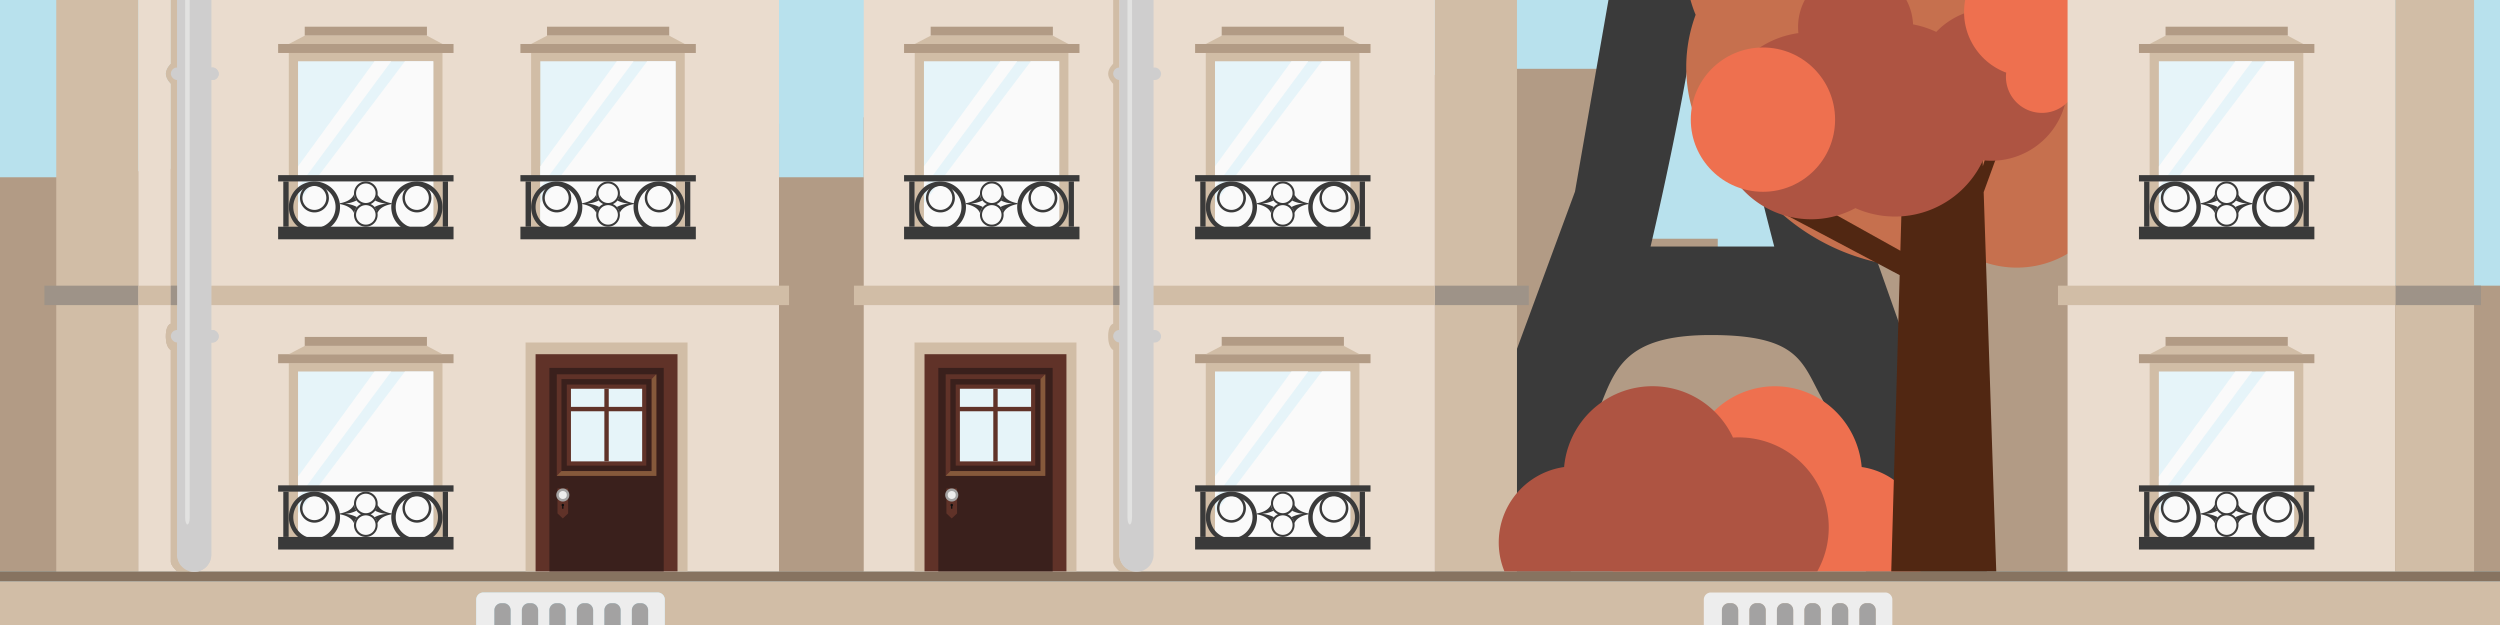 <svg id="Calque_1" data-name="Calque 1" xmlns="http://www.w3.org/2000/svg" viewBox="0 0 2000 500"><defs><style>.cls-1{fill:#b8e1ed;}.cls-2{fill:#b29b85;}.cls-3{fill:#3a3a3a;}.cls-4{fill:#d1bda6;}.cls-5{fill:#ededed;}.cls-6{fill:#a3a2a2;}.cls-7{fill:#877360;}.cls-8{fill:#eadcce;}.cls-9{fill:#ee704f;}.cls-10{fill:#ae5442;}.cls-11{fill:#c6704e;}.cls-12{fill:#512712;}.cls-13{fill:#9e9388;}.cls-14{fill:#cfcece;}.cls-15{fill:#e2e2e1;}.cls-16{fill:#e6f4f9;}.cls-17{fill:#fafafa;}.cls-18{fill:#603228;}.cls-19{fill:#3a201c;}.cls-20{fill:#85593b;}.cls-21{fill:#0e0e0e;}</style></defs><title>paris</title><rect class="cls-1" width="2000" height="500"/><polygon class="cls-2" points="1213.58 55.02 1297 55.02 1297 191 1374.2 191 1374.2 238.09 1449 238.09 1449 0 1753 0 1753 228.54 2000 228.54 2000 457.08 0 457.08 0 141.81 45 141.81 1213.58 55.02"/><path class="cls-3" d="M1548.68,341.81,1512,238.09l-22.35-63.25-.75-2.12-.21-.57-1.85-5.27L1482,153.26l-.24-1.34-11-60.82-9.41-52.23-.13-.75L1454.39,0h-74.91c5.17,36.65,11.35,71.5,16.57,98.68v0q1.25,6.48,2.41,12.35c5.11,25.86,20.94,86.21,20.94,86.21h-98.95S1347.95,81.3,1358.63,0h-71.86l-9.63,55L1260,153.26l-32.47,88-79.61,215.8h108.66s0-72.35,21.81-127.53c13.45-34,20.51-61.5,90.32-61.5s72.81,21.31,88.23,49.61a223.58,223.58,0,0,1,14.27,32.62c18,51,21.52,106.8,21.52,106.8h96.75Z" transform="translate(0 0)"/><path class="cls-4" d="M2000,465.07V500H531.82V479.67a5.68,5.68,0,0,0-5.67-5.67H386.67a5.68,5.68,0,0,0-5.67,5.67V500H0V465.07Z" transform="translate(0 0)"/><path class="cls-5" d="M531.82,479.67V500H518.5V488.21a5.68,5.68,0,0,0-5.67-5.67h-1.66a5.68,5.68,0,0,0-5.67,5.67V500h-9V488.21a5.68,5.68,0,0,0-5.67-5.67h-1.66a5.68,5.68,0,0,0-5.67,5.67V500h-9V488.21a5.68,5.68,0,0,0-5.67-5.67h-1.66a5.68,5.68,0,0,0-5.67,5.67V500h-9V488.21a5.68,5.68,0,0,0-5.67-5.67h-1.66a5.68,5.68,0,0,0-5.67,5.67V500h-9V488.21a5.68,5.68,0,0,0-5.67-5.67h-1.66a5.68,5.68,0,0,0-5.67,5.67V500h-9V488.21a5.68,5.68,0,0,0-5.67-5.67h-1.66a5.68,5.68,0,0,0-5.67,5.67V500H381V479.67a5.68,5.68,0,0,1,5.67-5.67H526.15A5.68,5.68,0,0,1,531.82,479.67Z" transform="translate(0 0)"/><path class="cls-6" d="M408.5,488.21V500h-13V488.21a5.68,5.68,0,0,1,5.67-5.67h1.66A5.68,5.68,0,0,1,408.5,488.21Z" transform="translate(0 0)"/><path class="cls-6" d="M430.5,488.21V500h-13V488.21a5.68,5.68,0,0,1,5.67-5.67h1.66A5.68,5.68,0,0,1,430.5,488.21Z" transform="translate(0 0)"/><path class="cls-6" d="M452.5,488.21V500h-13V488.21a5.68,5.68,0,0,1,5.67-5.67h1.66A5.68,5.68,0,0,1,452.5,488.21Z" transform="translate(0 0)"/><path class="cls-6" d="M474.5,488.21V500h-13V488.21a5.68,5.68,0,0,1,5.67-5.67h1.66A5.68,5.68,0,0,1,474.5,488.21Z" transform="translate(0 0)"/><path class="cls-6" d="M496.5,488.21V500h-13V488.21a5.68,5.68,0,0,1,5.67-5.67h1.66A5.68,5.68,0,0,1,496.5,488.21Z" transform="translate(0 0)"/><path class="cls-6" d="M518.5,488.21V500h-13V488.21a5.68,5.68,0,0,1,5.67-5.67h1.66A5.68,5.68,0,0,1,518.5,488.21Z" transform="translate(0 0)"/><path class="cls-5" d="M1513.87,479.67V500h-13.32V488.21a5.68,5.68,0,0,0-5.67-5.67h-1.66a5.68,5.68,0,0,0-5.67,5.67V500h-9V488.21a5.68,5.68,0,0,0-5.67-5.67h-1.66a5.68,5.68,0,0,0-5.67,5.67V500h-9V488.21a5.68,5.68,0,0,0-5.67-5.67h-1.66a5.68,5.68,0,0,0-5.67,5.67V500h-9V488.21a5.68,5.68,0,0,0-5.67-5.67h-1.66a5.68,5.68,0,0,0-5.67,5.67V500h-9V488.21a5.68,5.68,0,0,0-5.67-5.67h-1.66a5.68,5.68,0,0,0-5.67,5.67V500h-9V488.21a5.68,5.68,0,0,0-5.67-5.67h-1.66a5.68,5.68,0,0,0-5.67,5.67V500h-14.5V479.67a5.68,5.68,0,0,1,5.67-5.67H1508.2A5.68,5.68,0,0,1,1513.87,479.67Z" transform="translate(0 0)"/><path class="cls-6" d="M1390.55,488.21V500h-13V488.21a5.68,5.68,0,0,1,5.67-5.67h1.66A5.68,5.68,0,0,1,1390.55,488.21Z" transform="translate(0 0)"/><path class="cls-6" d="M1412.55,488.21V500h-13V488.21a5.68,5.68,0,0,1,5.67-5.67h1.66A5.68,5.68,0,0,1,1412.55,488.21Z" transform="translate(0 0)"/><path class="cls-6" d="M1434.55,488.21V500h-13V488.21a5.68,5.68,0,0,1,5.67-5.67h1.66A5.68,5.68,0,0,1,1434.55,488.21Z" transform="translate(0 0)"/><path class="cls-6" d="M1456.55,488.21V500h-13V488.21a5.68,5.68,0,0,1,5.67-5.67h1.66A5.68,5.68,0,0,1,1456.55,488.21Z" transform="translate(0 0)"/><path class="cls-6" d="M1478.55,488.21V500h-13V488.21a5.68,5.68,0,0,1,5.67-5.67h1.66A5.68,5.68,0,0,1,1478.55,488.21Z" transform="translate(0 0)"/><path class="cls-6" d="M1500.55,488.21V500h-13V488.21a5.68,5.68,0,0,1,5.67-5.67h1.66A5.68,5.68,0,0,1,1500.55,488.21Z" transform="translate(0 0)"/><rect class="cls-7" y="457.08" width="2000" height="7.99"/><rect class="cls-4" x="45" width="65.71" height="457.08"/><rect class="cls-4" x="1147.87" width="65.71" height="457.08"/><path class="cls-4" d="M155.33,457.08H141.67s-5-4.41-5-7.75V280s-4-1.67-4-11,4-10,4-10V244.09h5V443.41A13.67,13.67,0,0,0,155.33,457.08Z" transform="translate(0 0)"/><path class="cls-4" d="M141.67,0V228.54h-5V67s-4-3.67-4-8,4-8,4-8V0Z" transform="translate(0 0)"/><path class="cls-8" d="M623.25,0V457.08H155.33a13.67,13.67,0,0,1-13.66-13.67V244.09h-5V259s-4,.67-4,10,4,11,4,11V449.33c0,3.34,5,7.75,5,7.75h-31V0h26V51s-4,3.67-4,8,4,8,4,8V228.54h5V0Z" transform="translate(0 0)"/><rect class="cls-8" x="690.79" width="457.08" height="457.08"/><rect class="cls-2" x="623.25" y="141.81" width="67.54" height="315.27"/><rect class="cls-1" x="623.25" width="67.54" height="141.81"/><path class="cls-9" d="M1281.24,421.92a72.54,72.54,0,0,0,9,35.16h246.06a61.59,61.59,0,0,0,4.45-23.08c0-30.73-22.34-56.16-51.4-60.38-3.17-36.22-33.08-64.62-69.51-64.62a69.73,69.73,0,0,0-63.31,41.07c-1.49-.1-3-.15-4.52-.15C1312.93,349.92,1281.24,382.16,1281.24,421.92Z" transform="translate(0 0)"/><path class="cls-10" d="M1463,421.92a71.57,71.57,0,0,1-9.16,35.16H1203.53a61,61,0,0,1,47.76-83.46,71,71,0,0,1,135.11-23.55c1.52-.1,3-.15,4.6-.15A72,72,0,0,1,1463,421.92Z" transform="translate(0 0)"/><path class="cls-11" d="M1692.39,124.23a79.57,79.57,0,0,1-78.88,89.87,79.05,79.05,0,0,1-29.43-5.63,174.07,174.07,0,0,1-44,5.63,175.93,175.93,0,0,1-20.12-1.15,174.37,174.37,0,0,1-20.59-3.64h0A172.61,172.61,0,0,1,1449,188.39q-4.5-2.76-8.82-5.8-5.25-3.69-10.21-7.75-1.8-1.47-3.55-3-5.67-4.89-10.89-10.24a117.43,117.43,0,0,1-15.16-9.06,120.24,120.24,0,0,1-14.59-12h0a120.7,120.7,0,0,1-29.27-128.7A96.81,96.81,0,0,1,1352.42,0h357a174.53,174.53,0,0,1-17,124.23Z" transform="translate(0 0)"/><polygon class="cls-12" points="1586.94 153.72 1597 457.08 1513 457.08 1519.74 220.11 1429.07 172.09 1399.07 91.1 1417.07 91.1 1439.57 155.6 1520.29 200.59 1525 35 1583 35 1586.25 133.01 1622.56 19.1 1636.06 19.1 1586.94 153.72"/><path class="cls-10" d="M1654.06,67.64a61,61,0,0,1-67.66,60.6,77.62,77.62,0,0,1-102.09,38.25,74.81,74.81,0,1,1-45.6-140,45.24,45.24,0,0,1-.25-4.82A45.81,45.81,0,0,1,1443.85,0h81.26a45.67,45.67,0,0,1,5.34,19.52,76.5,76.5,0,0,1,18.56,6,61,61,0,0,1,105.05,42.11Z" transform="translate(0 0)"/><circle class="cls-9" cx="1410.35" cy="95.71" r="57.72"/><path class="cls-9" d="M1658.62,47.41a28.78,28.78,0,1,1-53.86,14.11,27.09,27.09,0,0,1,.21-3.39,51.88,51.88,0,0,1-21.71-15.43h0a50.37,50.37,0,0,1-5.32-7.69,51.4,51.4,0,0,1-6.67-24.29c0-.4,0-.8,0-1.2a52.24,52.24,0,0,1,.87-9.51h102.07c.28,1.51.49,3,.63,4.58s.24,3.27.24,4.93A51.76,51.76,0,0,1,1658.62,47.41Z" transform="translate(0 0)"/><rect class="cls-8" x="1654.06" width="262.22" height="457.08" transform="translate(3570.34 457.08) rotate(180)"/><rect class="cls-4" x="1916.28" width="62.97" height="457.08"/><rect class="cls-13" x="35.54" y="228.54" width="75.17" height="15.55"/><rect class="cls-4" x="110.71" y="228.54" width="25.96" height="15.55"/><rect class="cls-4" x="141.67" y="228.54" width="489.58" height="15.55"/><rect class="cls-13" x="1147.87" y="228.54" width="75.17" height="15.55"/><rect class="cls-13" x="1916.28" y="228.54" width="68.5" height="15.55"/><rect class="cls-4" x="683.17" y="228.54" width="464.7" height="15.55" transform="translate(1831.04 472.63) rotate(180)"/><rect class="cls-4" x="1646.39" y="228.54" width="269.9" height="15.55" transform="translate(3562.67 472.63) rotate(180)"/><path class="cls-14" d="M169,0V443.41a13.67,13.67,0,1,1-27.33,0V0Z" transform="translate(0 0)"/><rect class="cls-14" x="136.67" y="264" width="38.33" height="10" rx="5" ry="5"/><rect class="cls-14" x="136.67" y="54" width="38.33" height="10" rx="5" ry="5"/><path class="cls-15" d="M151.75,0V414.19c0,3-.81,5.39-1.81,5.39s-1.82-2.43-1.82-5.39V0Z" transform="translate(0 0)"/><rect class="cls-13" x="136.67" y="228.54" width="5" height="15.55"/><path class="cls-4" d="M155.33,457.08H141.67s-5-4.41-5-7.75V280s-4-1.67-4-11,4-10,4-10V244.09h5V443.41A13.67,13.67,0,0,0,155.33,457.08Z" transform="translate(0 0)"/><path class="cls-4" d="M141.67,0V228.54h-5V67s-4-3.67-4-8,4-8,4-8V0Z" transform="translate(0 0)"/><path class="cls-14" d="M169,0V443.41a13.67,13.67,0,1,1-27.33,0V0Z" transform="translate(0 0)"/><rect class="cls-14" x="136.67" y="264" width="38.33" height="10" rx="5" ry="5"/><rect class="cls-14" x="136.67" y="54" width="38.33" height="10" rx="5" ry="5"/><path class="cls-15" d="M151.75,0V414.19c0,3-.81,5.39-1.81,5.39s-1.82-2.43-1.82-5.39V0Z" transform="translate(0 0)"/><rect class="cls-13" x="136.67" y="228.54" width="5" height="15.55"/><path class="cls-4" d="M909.19,457.08H895.53s-5-4.41-5-7.75V280s-4-1.67-4-11,4-10,4-10V244.09h5V443.41A13.67,13.67,0,0,0,909.19,457.08Z" transform="translate(0 0)"/><path class="cls-4" d="M895.53,0V228.54h-5V67s-4-3.67-4-8,4-8,4-8V0Z" transform="translate(0 0)"/><path class="cls-14" d="M922.86,0V443.41a13.67,13.67,0,1,1-27.33,0V0Z" transform="translate(0 0)"/><rect class="cls-14" x="890.53" y="264" width="38.33" height="10" rx="5" ry="5"/><rect class="cls-14" x="890.53" y="54" width="38.33" height="10" rx="5" ry="5"/><path class="cls-15" d="M905.61,0V414.19c0,3-.81,5.39-1.81,5.39s-1.82-2.43-1.82-5.39V0Z" transform="translate(0 0)"/><rect class="cls-13" x="890.53" y="228.54" width="5" height="15.55"/><rect class="cls-3" x="420.46" y="145.13" width="4.42" height="36.24"/><rect class="cls-3" x="547.82" y="145.13" width="4.42" height="36.24"/><rect class="cls-4" x="424.88" y="42.38" width="122.93" height="145.63"/><rect class="cls-16" x="432.26" y="49.02" width="108.18" height="132.34"/><rect class="cls-2" x="416.33" y="35.19" width="140.33" height="7.19"/><rect class="cls-2" x="437.61" y="21.36" width="97.77" height="7.19"/><polygon class="cls-17" points="493.42 49.02 432.26 133.07 432.26 149.88 506.84 49.02 493.42 49.02"/><polygon class="cls-17" points="517.78 49.02 432.26 162.4 432.26 181.37 540.44 181.37 540.44 49.02 517.78 49.02"/><polygon class="cls-4" points="424.88 35.19 437.62 28.55 535.38 28.55 547.82 35.19 424.88 35.19"/><rect class="cls-3" x="416.33" y="181.37" width="140.33" height="10.07"/><rect class="cls-3" x="416.33" y="140.1" width="140.33" height="5.04"/><path class="cls-3" d="M465.72,163.22c0-.21-.05-.42-.09-.64a20.47,20.47,0,1,0,.23,3A19.48,19.48,0,0,0,465.72,163.22Zm-20.34,19.3a16.9,16.9,0,1,1,16.89-16.9A16.91,16.91,0,0,1,445.37,182.52Z" transform="translate(0 0)"/><path class="cls-3" d="M456.87,157c0-.12,0-.24,0-.36a11.57,11.57,0,1,0,.13,1.71A11,11,0,0,0,456.87,157Zm-11.5,10.91a9.55,9.55,0,1,1,9.55-9.55A9.56,9.56,0,0,1,445.37,167.93Z" transform="translate(0 0)"/><path class="cls-3" d="M538.83,157c0-.12,0-.24,0-.36a11.57,11.57,0,1,0,.13,1.71A11,11,0,0,0,538.83,157Zm-11.5,10.91a9.55,9.55,0,1,1,9.55-9.55A9.56,9.56,0,0,1,527.33,167.93Z" transform="translate(0 0)"/><path class="cls-3" d="M527.33,145.13a20.49,20.49,0,1,0,20.48,20.48A20.49,20.49,0,0,0,527.33,145.13Zm0,37.38a16.9,16.9,0,1,1,16.89-16.9A16.91,16.91,0,0,1,527.33,182.52Z" transform="translate(0 0)"/><path class="cls-3" d="M490.32,163.26A9.46,9.46,0,1,0,477,154.6a7,7,0,0,0,0,.75h0a9.45,9.45,0,0,0,1.93,5,9.56,9.56,0,0,0,3.67,2.87,9.51,9.51,0,0,0-3.25,2.37,9.39,9.39,0,0,0-2.28,5,8.18,8.18,0,0,0-.1,1.32,9.46,9.46,0,1,0,13.28-8.65Zm-9.9-3.76a7.8,7.8,0,1,1,6.08,2.9A7.86,7.86,0,0,1,480.42,159.5Zm6.08,20.21a7.8,7.8,0,1,1,7.8-7.8A7.8,7.8,0,0,1,486.5,179.71Z" transform="translate(0 0)"/><path class="cls-3" d="M479.42,165.63a9.39,9.39,0,0,0-2.28,5c-1.87-5-7.84-6.76-11.42-7.37,0-.21-.05-.42-.09-.64,3.52-.6,9.49-2.33,11.44-7.23a9.45,9.45,0,0,0,1.93,5,24.06,24.06,0,0,1-9.35,2.5A23.66,23.66,0,0,1,479.42,165.63Z" transform="translate(0 0)"/><path class="cls-3" d="M493.42,165.63a9.39,9.39,0,0,1,2.28,5c1.87-5,7.84-6.76,11.42-7.37,0-.21.05-.42.09-.64-3.52-.6-9.49-2.33-11.44-7.23a9.45,9.45,0,0,1-1.93,5,24.06,24.06,0,0,0,9.35,2.5A23.66,23.66,0,0,0,493.42,165.63Z" transform="translate(0 0)"/><rect class="cls-3" x="226.63" y="145.13" width="4.42" height="36.24"/><rect class="cls-3" x="353.99" y="145.13" width="4.42" height="36.24"/><rect class="cls-4" x="231.05" y="42.38" width="122.93" height="145.63"/><rect class="cls-16" x="238.43" y="49.02" width="108.18" height="132.34"/><rect class="cls-2" x="222.5" y="35.19" width="140.33" height="7.19"/><rect class="cls-2" x="243.78" y="21.36" width="97.77" height="7.19"/><polygon class="cls-17" points="299.59 49.02 238.43 133.07 238.43 149.88 313.01 49.02 299.59 49.02"/><polygon class="cls-17" points="323.95 49.02 238.43 162.4 238.43 181.37 346.61 181.37 346.61 49.02 323.95 49.02"/><polygon class="cls-4" points="231.05 35.19 243.78 28.55 341.55 28.55 353.99 35.19 231.05 35.19"/><rect class="cls-3" x="222.5" y="181.37" width="140.33" height="10.07"/><rect class="cls-3" x="222.5" y="140.1" width="140.33" height="5.04"/><path class="cls-3" d="M271.89,163.22c0-.21-.05-.42-.09-.64a20.47,20.47,0,1,0,.23,3A19.48,19.48,0,0,0,271.89,163.22Zm-20.34,19.3a16.9,16.9,0,1,1,16.89-16.9A16.91,16.91,0,0,1,251.54,182.52Z" transform="translate(0 0)"/><path class="cls-3" d="M263,157c0-.12,0-.24,0-.36a11.57,11.57,0,1,0,.13,1.71A11,11,0,0,0,263,157Zm-11.5,10.91a9.55,9.55,0,1,1,9.55-9.55A9.56,9.56,0,0,1,251.54,167.93Z" transform="translate(0 0)"/><path class="cls-3" d="M345,157c0-.12,0-.24,0-.36a11.57,11.57,0,1,0,.13,1.71A11,11,0,0,0,345,157Zm-11.5,10.91a9.55,9.55,0,1,1,9.55-9.55A9.56,9.56,0,0,1,333.5,167.93Z" transform="translate(0 0)"/><path class="cls-3" d="M333.5,145.13A20.49,20.49,0,1,0,354,165.62,20.49,20.49,0,0,0,333.5,145.13Zm0,37.38a16.9,16.9,0,1,1,16.89-16.9A16.91,16.91,0,0,1,333.5,182.52Z" transform="translate(0 0)"/><path class="cls-3" d="M296.49,163.26a9.46,9.46,0,1,0-13.28-8.66,7,7,0,0,0,0,.75h0a9.45,9.45,0,0,0,1.93,5,9.56,9.56,0,0,0,3.67,2.87,9.51,9.51,0,0,0-3.25,2.37,9.39,9.39,0,0,0-2.28,5,8.18,8.18,0,0,0-.1,1.32,9.46,9.46,0,1,0,13.28-8.65Zm-9.9-3.76a7.8,7.8,0,1,1,6.08,2.9A7.86,7.86,0,0,1,286.59,159.5Zm6.08,20.21a7.8,7.8,0,1,1,7.8-7.8A7.8,7.8,0,0,1,292.67,179.71Z" transform="translate(0 0)"/><path class="cls-3" d="M285.59,165.63a9.39,9.39,0,0,0-2.28,5c-1.87-5-7.84-6.76-11.42-7.37,0-.21-.05-.42-.09-.64,3.52-.6,9.49-2.33,11.44-7.23a9.45,9.45,0,0,0,1.93,5,24.06,24.06,0,0,1-9.35,2.5A23.66,23.66,0,0,1,285.59,165.63Z" transform="translate(0 0)"/><path class="cls-3" d="M299.59,165.63a9.39,9.39,0,0,1,2.28,5c1.87-5,7.84-6.76,11.42-7.37,0-.21.05-.42.09-.64-3.52-.6-9.49-2.33-11.44-7.23a9.45,9.45,0,0,1-1.93,5,24.06,24.06,0,0,0,9.35,2.5A23.66,23.66,0,0,0,299.59,165.63Z" transform="translate(0 0)"/><rect class="cls-3" x="226.63" y="393.31" width="4.42" height="36.24"/><rect class="cls-3" x="353.99" y="393.31" width="4.42" height="36.24"/><rect class="cls-4" x="231.05" y="290.56" width="122.93" height="145.63"/><rect class="cls-16" x="238.43" y="297.2" width="108.18" height="132.34"/><rect class="cls-2" x="222.5" y="283.37" width="140.33" height="7.19"/><rect class="cls-2" x="243.78" y="269.54" width="97.77" height="7.19"/><polygon class="cls-17" points="299.59 297.2 238.43 381.25 238.43 398.06 313.01 297.2 299.59 297.2"/><polygon class="cls-17" points="323.95 297.2 238.43 410.58 238.43 429.55 346.61 429.55 346.61 297.2 323.95 297.2"/><polygon class="cls-4" points="231.05 283.37 243.78 276.73 341.55 276.73 353.99 283.37 231.05 283.37"/><rect class="cls-3" x="222.5" y="429.55" width="140.33" height="10.07"/><rect class="cls-3" x="222.5" y="388.27" width="140.33" height="5.04"/><path class="cls-3" d="M271.89,411.4c0-.21-.05-.42-.09-.64a20.47,20.47,0,1,0,.23,3A19.48,19.48,0,0,0,271.89,411.4Zm-20.34,19.3a16.9,16.9,0,1,1,16.89-16.9A16.91,16.91,0,0,1,251.54,430.7Z" transform="translate(0 0)"/><path class="cls-3" d="M263,405.2c0-.12,0-.24,0-.36a11.57,11.57,0,1,0,.13,1.71A11,11,0,0,0,263,405.2Zm-11.5,10.91a9.55,9.55,0,1,1,9.55-9.55A9.56,9.56,0,0,1,251.54,416.11Z" transform="translate(0 0)"/><path class="cls-3" d="M345,405.2c0-.12,0-.24,0-.36a11.57,11.57,0,1,0,.13,1.71A11,11,0,0,0,345,405.2Zm-11.5,10.91a9.55,9.55,0,1,1,9.55-9.55A9.56,9.56,0,0,1,333.5,416.11Z" transform="translate(0 0)"/><path class="cls-3" d="M333.5,393.31A20.49,20.49,0,1,0,354,413.8,20.49,20.49,0,0,0,333.5,393.31Zm0,37.38a16.9,16.9,0,1,1,16.89-16.9A16.91,16.91,0,0,1,333.5,430.7Z" transform="translate(0 0)"/><path class="cls-3" d="M296.49,411.44a9.46,9.46,0,1,0-13.28-8.66,7,7,0,0,0,0,.75h0a9.45,9.45,0,0,0,1.93,5,9.56,9.56,0,0,0,3.67,2.87,9.51,9.51,0,0,0-3.25,2.37,9.39,9.39,0,0,0-2.28,5,8.18,8.18,0,0,0-.1,1.32,9.46,9.46,0,1,0,13.28-8.65Zm-9.9-3.76a7.8,7.8,0,1,1,6.08,2.9A7.86,7.86,0,0,1,286.59,407.68Zm6.08,20.21a7.8,7.8,0,1,1,7.8-7.8A7.8,7.8,0,0,1,292.67,427.89Z" transform="translate(0 0)"/><path class="cls-3" d="M285.59,413.81a9.39,9.39,0,0,0-2.28,5c-1.87-5-7.84-6.76-11.42-7.37,0-.21-.05-.42-.09-.64,3.52-.6,9.49-2.33,11.44-7.23a9.45,9.45,0,0,0,1.93,5,24.06,24.06,0,0,1-9.35,2.5A23.66,23.66,0,0,1,285.59,413.81Z" transform="translate(0 0)"/><path class="cls-3" d="M299.59,413.81a9.39,9.39,0,0,1,2.28,5c1.87-5,7.84-6.76,11.42-7.37,0-.21.05-.42.09-.64-3.52-.6-9.49-2.33-11.44-7.23a9.45,9.45,0,0,1-1.93,5,24.06,24.06,0,0,0,9.35,2.5A23.66,23.66,0,0,0,299.59,413.81Z" transform="translate(0 0)"/><rect class="cls-3" x="960.21" y="145.13" width="4.42" height="36.24"/><rect class="cls-3" x="1087.56" y="145.13" width="4.42" height="36.24"/><rect class="cls-4" x="964.63" y="42.38" width="122.93" height="145.63"/><rect class="cls-16" x="972" y="49.02" width="108.18" height="132.34"/><rect class="cls-2" x="956.08" y="35.19" width="140.33" height="7.19"/><rect class="cls-2" x="977.36" y="21.36" width="97.77" height="7.19"/><polygon class="cls-17" points="1033.17 49.02 972 133.07 972 149.88 1046.59 49.02 1033.17 49.02"/><polygon class="cls-17" points="1057.52 49.02 972 162.4 972 181.37 1080.19 181.37 1080.19 49.02 1057.52 49.02"/><polygon class="cls-4" points="964.63 35.19 977.36 28.55 1075.13 28.55 1087.56 35.19 964.63 35.19"/><rect class="cls-3" x="956.08" y="181.37" width="140.33" height="10.07"/><rect class="cls-3" x="956.08" y="140.1" width="140.33" height="5.04"/><path class="cls-3" d="M1005.46,163.22c0-.21-.05-.42-.09-.64a20.47,20.47,0,1,0,.23,3A19.48,19.48,0,0,0,1005.46,163.22Zm-20.34,19.3a16.9,16.9,0,1,1,16.89-16.9A16.91,16.91,0,0,1,985.12,182.52Z" transform="translate(0 0)"/><path class="cls-3" d="M996.62,157c0-.12,0-.24,0-.36a11.57,11.57,0,1,0,.13,1.71A11,11,0,0,0,996.62,157Zm-11.5,10.91a9.55,9.55,0,1,1,9.55-9.55A9.56,9.56,0,0,1,985.12,167.93Z" transform="translate(0 0)"/><path class="cls-3" d="M1078.58,157c0-.12,0-.24,0-.36a11.57,11.57,0,1,0,.13,1.71A11,11,0,0,0,1078.58,157Zm-11.5,10.91a9.55,9.55,0,1,1,9.55-9.55A9.56,9.56,0,0,1,1067.08,167.93Z" transform="translate(0 0)"/><path class="cls-3" d="M1067.08,145.13a20.49,20.49,0,1,0,20.48,20.48A20.49,20.49,0,0,0,1067.08,145.13Zm0,37.38a16.9,16.9,0,1,1,16.89-16.9A16.91,16.91,0,0,1,1067.08,182.52Z" transform="translate(0 0)"/><path class="cls-3" d="M1030.07,163.26a9.46,9.46,0,1,0-13.28-8.66,7,7,0,0,0,0,.75h0a9.45,9.45,0,0,0,1.93,5,9.56,9.56,0,0,0,3.67,2.87,9.51,9.51,0,0,0-3.25,2.37,9.39,9.39,0,0,0-2.28,5,8.18,8.18,0,0,0-.1,1.32,9.46,9.46,0,1,0,13.28-8.65Zm-9.9-3.76a7.8,7.8,0,1,1,6.08,2.9A7.86,7.86,0,0,1,1020.17,159.5Zm6.08,20.21a7.8,7.8,0,1,1,7.8-7.8A7.8,7.8,0,0,1,1026.25,179.71Z" transform="translate(0 0)"/><path class="cls-3" d="M1019.16,165.63a9.39,9.39,0,0,0-2.28,5c-1.87-5-7.84-6.76-11.42-7.37,0-.21-.05-.42-.09-.64,3.52-.6,9.49-2.33,11.44-7.23a9.45,9.45,0,0,0,1.93,5,24.06,24.06,0,0,1-9.35,2.5A23.66,23.66,0,0,1,1019.16,165.63Z" transform="translate(0 0)"/><path class="cls-3" d="M1033.17,165.63a9.39,9.39,0,0,1,2.28,5c1.87-5,7.84-6.76,11.42-7.37,0-.21.05-.42.09-.64-3.52-.6-9.49-2.33-11.44-7.23a9.45,9.45,0,0,1-1.93,5,24.06,24.06,0,0,0,9.35,2.5A23.66,23.66,0,0,0,1033.17,165.63Z" transform="translate(0 0)"/><rect class="cls-3" x="960.21" y="393.3" width="4.42" height="36.24"/><rect class="cls-3" x="1087.56" y="393.3" width="4.42" height="36.24"/><rect class="cls-4" x="964.63" y="290.55" width="122.93" height="145.63"/><rect class="cls-16" x="972" y="297.19" width="108.18" height="132.34"/><rect class="cls-2" x="956.08" y="283.36" width="140.33" height="7.19"/><rect class="cls-2" x="977.36" y="269.53" width="97.77" height="7.19"/><polygon class="cls-17" points="1033.17 297.19 972 381.24 972 398.05 1046.59 297.19 1033.17 297.19"/><polygon class="cls-17" points="1057.52 297.19 972 410.57 972 429.54 1080.19 429.54 1080.19 297.19 1057.52 297.19"/><polygon class="cls-4" points="964.63 283.36 977.36 276.72 1075.13 276.72 1087.56 283.36 964.63 283.36"/><rect class="cls-3" x="956.08" y="429.54" width="140.33" height="10.07"/><rect class="cls-3" x="956.08" y="388.27" width="140.33" height="5.04"/><path class="cls-3" d="M1005.46,411.39c0-.21-.05-.42-.09-.64a20.47,20.47,0,1,0,.23,3A19.48,19.48,0,0,0,1005.46,411.39Zm-20.34,19.3a16.9,16.9,0,1,1,16.89-16.9A16.91,16.91,0,0,1,985.12,430.69Z" transform="translate(0 0)"/><path class="cls-3" d="M996.62,405.19c0-.12,0-.24,0-.36a11.57,11.57,0,1,0,.13,1.71A11,11,0,0,0,996.62,405.19Zm-11.5,10.91a9.55,9.55,0,1,1,9.55-9.55A9.56,9.56,0,0,1,985.12,416.1Z" transform="translate(0 0)"/><path class="cls-3" d="M1078.58,405.19c0-.12,0-.24,0-.36a11.57,11.57,0,1,0,.13,1.71A11,11,0,0,0,1078.58,405.19Zm-11.5,10.91a9.55,9.55,0,1,1,9.55-9.55A9.56,9.56,0,0,1,1067.08,416.1Z" transform="translate(0 0)"/><path class="cls-3" d="M1067.08,393.3a20.49,20.49,0,1,0,20.48,20.48A20.49,20.49,0,0,0,1067.08,393.3Zm0,37.38a16.9,16.9,0,1,1,16.89-16.9A16.91,16.91,0,0,1,1067.08,430.69Z" transform="translate(0 0)"/><path class="cls-3" d="M1030.07,411.43a9.46,9.46,0,1,0-13.28-8.66,7,7,0,0,0,0,.75h0a9.45,9.45,0,0,0,1.93,5,9.56,9.56,0,0,0,3.67,2.87,9.51,9.51,0,0,0-3.25,2.37,9.39,9.39,0,0,0-2.28,5,8.18,8.18,0,0,0-.1,1.32,9.46,9.46,0,1,0,13.28-8.65Zm-9.9-3.76a7.8,7.8,0,1,1,6.08,2.9A7.86,7.86,0,0,1,1020.17,407.67Zm6.08,20.21a7.8,7.8,0,1,1,7.8-7.8A7.8,7.8,0,0,1,1026.25,427.88Z" transform="translate(0 0)"/><path class="cls-3" d="M1019.16,413.8a9.39,9.39,0,0,0-2.28,5c-1.87-5-7.84-6.76-11.42-7.37,0-.21-.05-.42-.09-.64,3.52-.6,9.49-2.33,11.44-7.23a9.45,9.45,0,0,0,1.93,5,24.06,24.06,0,0,1-9.35,2.5A23.66,23.66,0,0,1,1019.16,413.8Z" transform="translate(0 0)"/><path class="cls-3" d="M1033.17,413.8a9.39,9.39,0,0,1,2.28,5c1.87-5,7.84-6.76,11.42-7.37,0-.21.05-.42.09-.64-3.52-.6-9.49-2.33-11.44-7.23a9.45,9.45,0,0,1-1.93,5,24.06,24.06,0,0,0,9.35,2.5A23.66,23.66,0,0,0,1033.17,413.8Z" transform="translate(0 0)"/><rect class="cls-3" x="1715.3" y="145.13" width="4.42" height="36.24"/><rect class="cls-3" x="1842.65" y="145.13" width="4.42" height="36.24"/><rect class="cls-4" x="1719.72" y="42.38" width="122.93" height="145.63"/><rect class="cls-16" x="1727.09" y="49.02" width="108.18" height="132.34"/><rect class="cls-2" x="1711.17" y="35.19" width="140.33" height="7.19"/><rect class="cls-2" x="1732.45" y="21.36" width="97.77" height="7.19"/><polygon class="cls-17" points="1788.26 49.02 1727.09 133.07 1727.09 149.88 1801.68 49.02 1788.26 49.02"/><polygon class="cls-17" points="1812.62 49.02 1727.09 162.4 1727.09 181.37 1835.28 181.37 1835.28 49.02 1812.62 49.02"/><polygon class="cls-4" points="1719.72 35.19 1732.45 28.55 1830.22 28.55 1842.65 35.19 1719.72 35.19"/><rect class="cls-3" x="1711.17" y="181.37" width="140.33" height="10.07"/><rect class="cls-3" x="1711.17" y="140.1" width="140.33" height="5.04"/><path class="cls-3" d="M1760.55,163.22c0-.21-.05-.42-.09-.64a20.47,20.47,0,1,0,.23,3A19.48,19.48,0,0,0,1760.55,163.22Zm-20.34,19.3a16.9,16.9,0,1,1,16.89-16.9A16.91,16.91,0,0,1,1740.21,182.52Z" transform="translate(0 0)"/><path class="cls-3" d="M1751.71,157c0-.12,0-.24,0-.36a11.57,11.57,0,1,0,.13,1.71A11,11,0,0,0,1751.71,157Zm-11.5,10.91a9.55,9.55,0,1,1,9.55-9.55A9.56,9.56,0,0,1,1740.21,167.93Z" transform="translate(0 0)"/><path class="cls-3" d="M1833.67,157c0-.12,0-.24,0-.36a11.57,11.57,0,1,0,.13,1.71A11,11,0,0,0,1833.67,157Zm-11.5,10.91a9.55,9.55,0,1,1,9.55-9.55A9.56,9.56,0,0,1,1822.17,167.93Z" transform="translate(0 0)"/><path class="cls-3" d="M1822.17,145.13a20.49,20.49,0,1,0,20.48,20.48A20.49,20.49,0,0,0,1822.17,145.13Zm0,37.38a16.9,16.9,0,1,1,16.89-16.9A16.91,16.91,0,0,1,1822.17,182.52Z" transform="translate(0 0)"/><path class="cls-3" d="M1785.16,163.26a9.46,9.46,0,1,0-13.28-8.66,7,7,0,0,0,0,.75h0a9.45,9.45,0,0,0,1.93,5,9.56,9.56,0,0,0,3.67,2.87,9.51,9.51,0,0,0-3.25,2.37,9.39,9.39,0,0,0-2.28,5,8.18,8.18,0,0,0-.1,1.32,9.46,9.46,0,1,0,13.28-8.65Zm-9.9-3.76a7.8,7.8,0,1,1,6.08,2.9A7.86,7.86,0,0,1,1775.26,159.5Zm6.08,20.21a7.8,7.8,0,1,1,7.8-7.8A7.8,7.8,0,0,1,1781.34,179.71Z" transform="translate(0 0)"/><path class="cls-3" d="M1774.25,165.63a9.39,9.39,0,0,0-2.28,5c-1.87-5-7.84-6.76-11.42-7.37,0-.21-.05-.42-.09-.64,3.52-.6,9.49-2.33,11.44-7.23a9.45,9.45,0,0,0,1.93,5,24.06,24.06,0,0,1-9.35,2.5A23.66,23.66,0,0,1,1774.25,165.63Z" transform="translate(0 0)"/><path class="cls-3" d="M1788.26,165.63a9.39,9.39,0,0,1,2.28,5c1.87-5,7.84-6.76,11.42-7.37,0-.21.05-.42.09-.64-3.52-.6-9.49-2.33-11.44-7.23a9.45,9.45,0,0,1-1.93,5,24.06,24.06,0,0,0,9.35,2.5A23.66,23.66,0,0,0,1788.26,165.63Z" transform="translate(0 0)"/><rect class="cls-3" x="1715.3" y="393.31" width="4.42" height="36.24"/><rect class="cls-3" x="1842.65" y="393.31" width="4.42" height="36.24"/><rect class="cls-4" x="1719.72" y="290.56" width="122.93" height="145.63"/><rect class="cls-16" x="1727.09" y="297.2" width="108.18" height="132.34"/><rect class="cls-2" x="1711.17" y="283.37" width="140.33" height="7.19"/><rect class="cls-2" x="1732.45" y="269.54" width="97.77" height="7.19"/><polygon class="cls-17" points="1788.26 297.2 1727.09 381.25 1727.09 398.06 1801.68 297.2 1788.26 297.2"/><polygon class="cls-17" points="1812.62 297.2 1727.09 410.58 1727.09 429.55 1835.28 429.55 1835.28 297.2 1812.62 297.2"/><polygon class="cls-4" points="1719.72 283.37 1732.45 276.73 1830.22 276.73 1842.65 283.37 1719.72 283.37"/><rect class="cls-3" x="1711.17" y="429.55" width="140.33" height="10.07"/><rect class="cls-3" x="1711.17" y="388.28" width="140.33" height="5.04"/><path class="cls-3" d="M1760.55,411.4c0-.21-.05-.42-.09-.64a20.47,20.47,0,1,0,.23,3A19.48,19.48,0,0,0,1760.55,411.4Zm-20.34,19.3a16.9,16.9,0,1,1,16.89-16.9A16.91,16.91,0,0,1,1740.21,430.7Z" transform="translate(0 0)"/><path class="cls-3" d="M1751.71,405.2c0-.12,0-.24,0-.36a11.57,11.57,0,1,0,.13,1.71A11,11,0,0,0,1751.71,405.2Zm-11.5,10.91a9.55,9.55,0,1,1,9.55-9.55A9.56,9.56,0,0,1,1740.21,416.11Z" transform="translate(0 0)"/><path class="cls-3" d="M1833.67,405.2c0-.12,0-.24,0-.36a11.57,11.57,0,1,0,.13,1.71A11,11,0,0,0,1833.67,405.2Zm-11.5,10.91a9.55,9.55,0,1,1,9.55-9.55A9.56,9.56,0,0,1,1822.17,416.11Z" transform="translate(0 0)"/><path class="cls-3" d="M1822.17,393.31a20.49,20.49,0,1,0,20.48,20.48A20.49,20.49,0,0,0,1822.17,393.31Zm0,37.38a16.9,16.9,0,1,1,16.89-16.9A16.91,16.91,0,0,1,1822.17,430.7Z" transform="translate(0 0)"/><path class="cls-3" d="M1785.16,411.44a9.46,9.46,0,1,0-13.28-8.66,7,7,0,0,0,0,.75h0a9.45,9.45,0,0,0,1.93,5,9.56,9.56,0,0,0,3.67,2.87,9.51,9.51,0,0,0-3.25,2.37,9.39,9.39,0,0,0-2.28,5,8.18,8.18,0,0,0-.1,1.32,9.46,9.46,0,1,0,13.28-8.65Zm-9.9-3.76a7.8,7.8,0,1,1,6.08,2.9A7.86,7.86,0,0,1,1775.26,407.68Zm6.08,20.21a7.8,7.8,0,1,1,7.8-7.8A7.8,7.8,0,0,1,1781.34,427.89Z" transform="translate(0 0)"/><path class="cls-3" d="M1774.25,413.81a9.39,9.39,0,0,0-2.28,5c-1.87-5-7.84-6.76-11.42-7.37,0-.21-.05-.42-.09-.64,3.52-.6,9.49-2.33,11.44-7.23a9.45,9.45,0,0,0,1.93,5,24.06,24.06,0,0,1-9.35,2.5A23.66,23.66,0,0,1,1774.25,413.81Z" transform="translate(0 0)"/><path class="cls-3" d="M1788.26,413.81a9.39,9.39,0,0,1,2.28,5c1.87-5,7.84-6.76,11.42-7.37,0-.21.05-.42.09-.64-3.52-.6-9.49-2.33-11.44-7.23a9.45,9.45,0,0,1-1.93,5,24.06,24.06,0,0,0,9.35,2.5A23.66,23.66,0,0,0,1788.26,413.81Z" transform="translate(0 0)"/><rect class="cls-3" x="727.38" y="145.13" width="4.42" height="36.24"/><rect class="cls-3" x="854.73" y="145.13" width="4.42" height="36.24"/><rect class="cls-4" x="731.8" y="42.38" width="122.93" height="145.63"/><rect class="cls-16" x="739.17" y="49.02" width="108.18" height="132.34"/><rect class="cls-2" x="723.25" y="35.19" width="140.33" height="7.19"/><rect class="cls-2" x="744.53" y="21.36" width="97.77" height="7.19"/><polygon class="cls-17" points="800.34 49.02 739.17 133.07 739.17 149.88 813.76 49.02 800.34 49.02"/><polygon class="cls-17" points="824.69 49.02 739.17 162.4 739.17 181.37 847.36 181.37 847.36 49.02 824.69 49.02"/><polygon class="cls-4" points="731.8 35.19 744.53 28.55 842.3 28.55 854.73 35.19 731.8 35.19"/><rect class="cls-3" x="723.25" y="181.37" width="140.33" height="10.07"/><rect class="cls-3" x="723.25" y="140.1" width="140.33" height="5.04"/><path class="cls-3" d="M772.63,163.22c0-.21-.05-.42-.09-.64a20.47,20.47,0,1,0,.23,3A19.48,19.48,0,0,0,772.63,163.22Zm-20.34,19.3a16.9,16.9,0,1,1,16.89-16.9A16.91,16.91,0,0,1,752.29,182.52Z" transform="translate(0 0)"/><path class="cls-3" d="M763.79,157c0-.12,0-.24,0-.36a11.57,11.57,0,1,0,.13,1.71A11,11,0,0,0,763.79,157Zm-11.5,10.91a9.55,9.55,0,1,1,9.55-9.55A9.56,9.56,0,0,1,752.29,167.93Z" transform="translate(0 0)"/><path class="cls-3" d="M845.75,157c0-.12,0-.24,0-.36a11.57,11.57,0,1,0,.13,1.71A11,11,0,0,0,845.75,157Zm-11.5,10.91a9.55,9.55,0,1,1,9.55-9.55A9.56,9.56,0,0,1,834.25,167.93Z" transform="translate(0 0)"/><path class="cls-3" d="M834.25,145.13a20.49,20.49,0,1,0,20.48,20.48A20.49,20.49,0,0,0,834.25,145.13Zm0,37.38a16.9,16.9,0,1,1,16.89-16.9A16.91,16.91,0,0,1,834.25,182.52Z" transform="translate(0 0)"/><path class="cls-3" d="M797.24,163.26A9.46,9.46,0,1,0,784,154.6a7,7,0,0,0,0,.75h0a9.45,9.45,0,0,0,1.93,5,9.56,9.56,0,0,0,3.67,2.87,9.51,9.51,0,0,0-3.25,2.37,9.39,9.39,0,0,0-2.28,5,8.18,8.18,0,0,0-.1,1.32,9.46,9.46,0,1,0,13.28-8.65Zm-9.9-3.76a7.8,7.8,0,1,1,6.08,2.9A7.86,7.86,0,0,1,787.34,159.5Zm6.08,20.21a7.8,7.8,0,1,1,7.8-7.8A7.8,7.8,0,0,1,793.42,179.71Z" transform="translate(0 0)"/><path class="cls-3" d="M786.33,165.63a9.39,9.39,0,0,0-2.28,5c-1.87-5-7.84-6.76-11.42-7.37,0-.21-.05-.42-.09-.64,3.52-.6,9.49-2.33,11.44-7.23a9.45,9.45,0,0,0,1.93,5,24.06,24.06,0,0,1-9.35,2.5A23.66,23.66,0,0,1,786.33,165.63Z" transform="translate(0 0)"/><path class="cls-3" d="M800.34,165.63a9.39,9.39,0,0,1,2.28,5c1.87-5,7.84-6.76,11.42-7.37,0-.21.05-.42.09-.64-3.52-.6-9.49-2.33-11.44-7.23a9.45,9.45,0,0,1-1.93,5,24.06,24.06,0,0,0,9.35,2.5A23.66,23.66,0,0,0,800.34,165.63Z" transform="translate(0 0)"/><rect class="cls-4" x="420.46" y="274" width="129.57" height="183.08"/><rect class="cls-18" x="428.47" y="283.36" width="113.54" height="173.72"/><rect class="cls-19" x="439.5" y="294.32" width="91.49" height="162.76"/><rect class="cls-18" x="445.43" y="299.44" width="79.64" height="81.23"/><rect class="cls-19" x="449.16" y="303.25" width="72.18" height="73.62"/><rect class="cls-18" x="453.45" y="307.63" width="63.59" height="64.87"/><rect class="cls-16" x="456.77" y="311.01" width="56.95" height="58.09"/><polygon class="cls-20" points="449.16 376.87 445.43 380.68 525.06 380.68 525.06 299.44 521.33 303.25 521.33 376.87 449.16 376.87"/><rect class="cls-18" x="483.49" y="311.01" width="3.51" height="58.09"/><rect class="cls-18" x="483.49" y="298.21" width="3.51" height="58.09" transform="translate(812.5 -157.99) rotate(90)"/><polygon class="cls-18" points="454.5 390.75 454.5 410.75 450.25 414.75 446 410.75 446 390.75 454.5 390.75"/><circle class="cls-6" cx="450.25" cy="396" r="5.25"/><circle class="cls-5" cx="450.25" cy="396" r="3.2"/><path class="cls-21" d="M451.25,404.06a1,1,0,0,1-.5.86V407h-1v-2.08a1,1,0,0,1-.5-.86,1,1,0,0,1,2,0Z" transform="translate(0 0)"/><rect class="cls-4" x="731.6" y="274" width="129.57" height="183.08"/><rect class="cls-18" x="739.61" y="283.36" width="113.54" height="173.72"/><rect class="cls-19" x="750.64" y="294.32" width="91.49" height="162.76"/><rect class="cls-18" x="756.57" y="299.44" width="79.64" height="81.23"/><rect class="cls-19" x="760.29" y="303.25" width="72.18" height="73.62"/><rect class="cls-18" x="764.59" y="307.63" width="63.59" height="64.87"/><rect class="cls-16" x="767.91" y="311.01" width="56.95" height="58.09"/><polygon class="cls-20" points="760.29 376.87 756.57 380.68 836.2 380.68 836.2 299.44 832.47 303.25 832.47 376.87 760.29 376.87"/><rect class="cls-18" x="794.63" y="311.01" width="3.51" height="58.09"/><rect class="cls-18" x="794.63" y="298.21" width="3.51" height="58.09" transform="translate(1123.64 -469.13) rotate(90)"/><polygon class="cls-18" points="765.64 390.75 765.64 410.75 761.39 414.75 757.14 410.75 757.14 390.75 765.64 390.75"/><circle class="cls-6" cx="761.39" cy="396" r="5.25"/><circle class="cls-5" cx="761.39" cy="396" r="3.2"/><path class="cls-21" d="M762.39,404.06a1,1,0,0,1-.5.86V407h-1v-2.08a1,1,0,0,1-.5-.86,1,1,0,0,1,2,0Z" transform="translate(0 0)"/></svg>